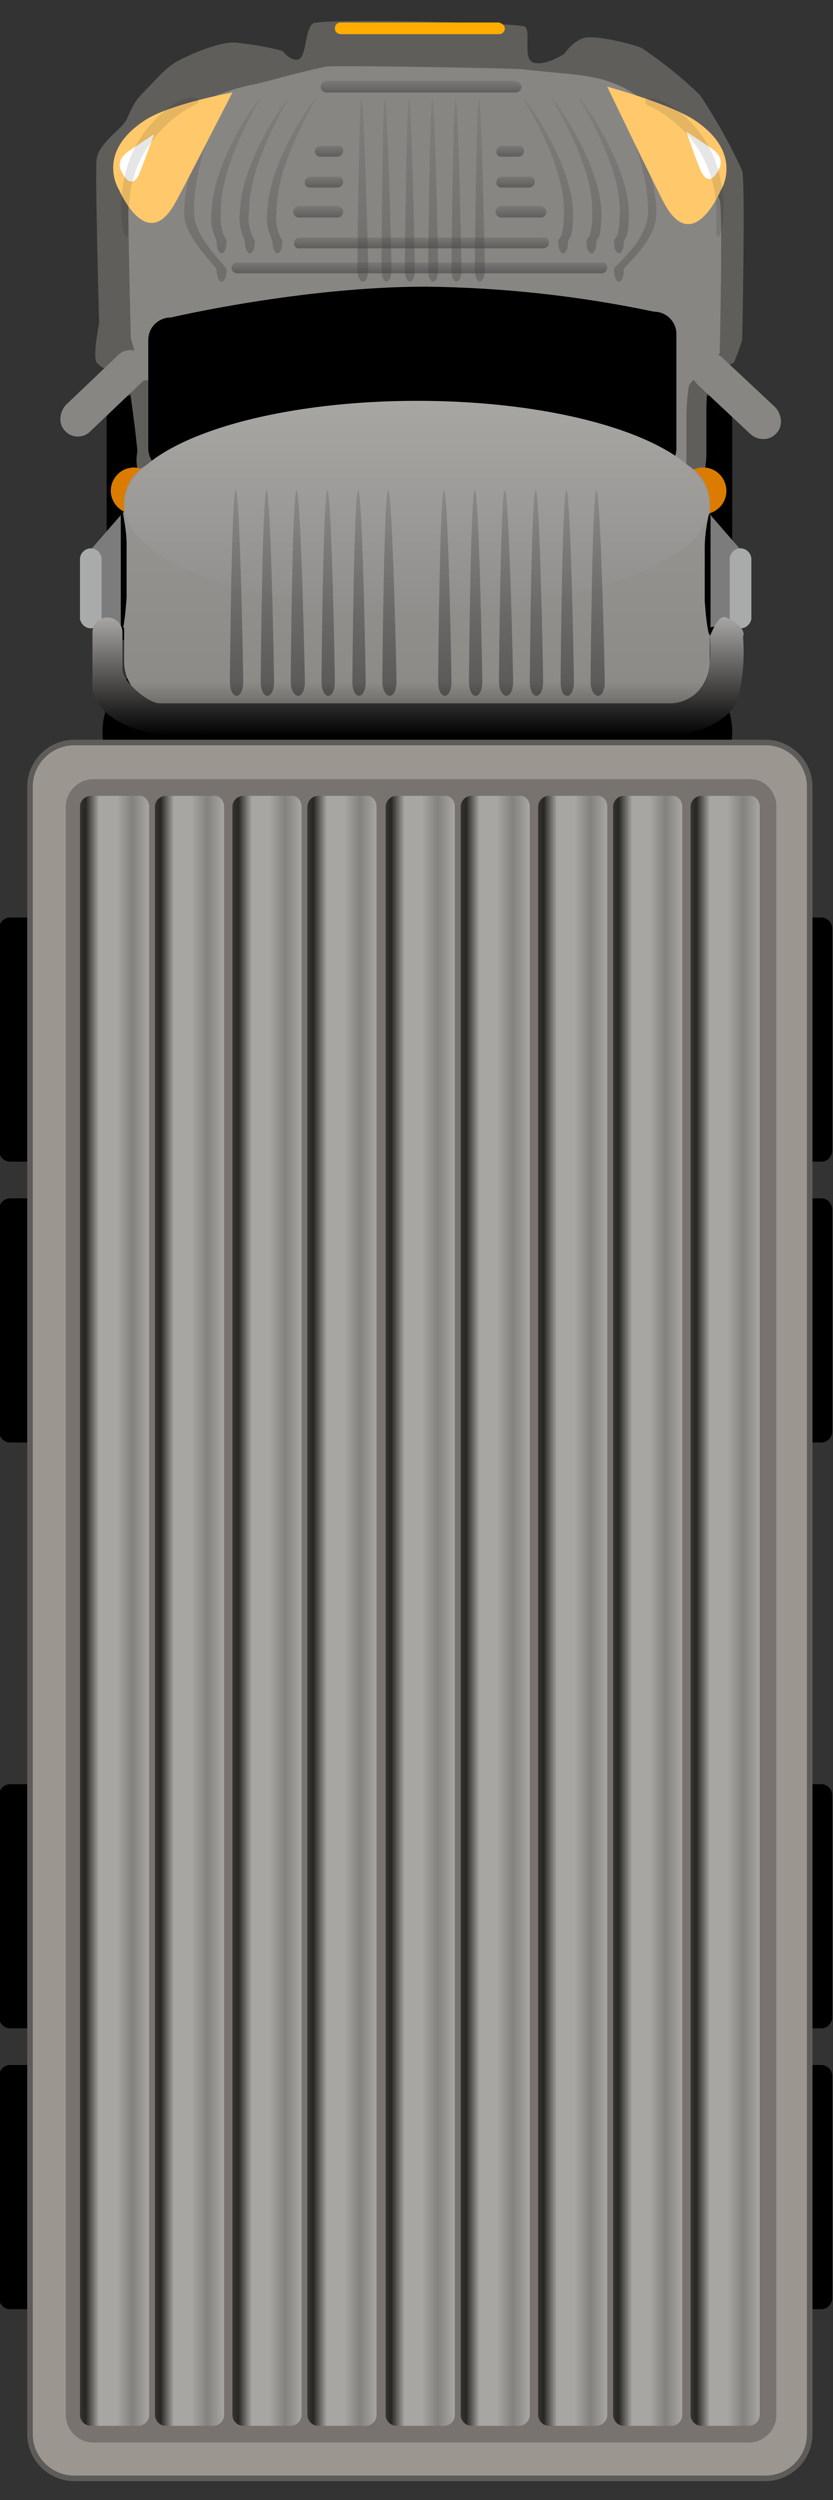 <?xml version="1.0" encoding="utf-8"?>
<!-- Generator: Adobe Illustrator 22.1.0, SVG Export Plug-In . SVG Version: 6.00 Build 0)  -->
<svg version="1.1" id="组_1" xmlns="http://www.w3.org/2000/svg" xmlns:xlink="http://www.w3.org/1999/xlink" x="0px" y="0px"
	 viewBox="0 0 100 300" style="enable-background:new 0 0 100 300;" xml:space="preserve">
<rect x="0" y="0" width="100" height="300" fill="#333333" stroke="none"/>
<style type="text/css">
	.st0{fill:#9C9691;stroke:#5E5C59;stroke-width:0.667;}
	.st1{fill:#42403D;fill-opacity:0.4;}
	.st2{fill:url(#圆角矩形_2_1_);}
	.st3{fill:url(#圆角矩形_2_拷贝_2_1_);}
	.st4{fill:url(#圆角矩形_2_拷贝_3_1_);}
	.st5{fill:url(#圆角矩形_2_拷贝_4_1_);}
	.st6{fill:url(#圆角矩形_2_拷贝_5_1_);}
	.st7{fill:url(#圆角矩形_2_拷贝_6_1_);}
	.st8{fill:url(#圆角矩形_2_拷贝_7_1_);}
	.st9{fill:url(#圆角矩形_2_拷贝_8_1_);}
	.st10{fill:url(#圆角矩形_2_拷贝_9_1_);}
	.st11{fill:#7C7C7C;}
	.st12{fill:#A9AAAA;}
	.st13{fill:#605E5B;}
	.st14{fill:#888683;}
	.st15{opacity:0.5;}
	.st16{fill:url(#椭圆_1_1_);fill-opacity:0.6;}
	.st17{fill:url(#椭圆_1_拷贝_1_);fill-opacity:0.6;}
	.st18{fill:url(#椭圆_1_拷贝_2_1_);fill-opacity:0.6;}
	.st19{fill:url(#椭圆_1_拷贝_3_1_);fill-opacity:0.6;}
	.st20{fill:url(#椭圆_1_拷贝_4_1_);fill-opacity:0.6;}
	.st21{fill:url(#椭圆_1_拷贝_11_1_);fill-opacity:0.6;}
	.st22{fill:url(#椭圆_1_拷贝_12_1_);fill-opacity:0.6;}
	.st23{fill:url(#椭圆_1_拷贝_13_1_);fill-opacity:0.6;}
	.st24{fill:url(#椭圆_1_拷贝_14_1_);fill-opacity:0.6;}
	.st25{fill:url(#椭圆_1_拷贝_15_1_);fill-opacity:0.6;}
	.st26{fill:url(#椭圆_1_拷贝_16_1_);fill-opacity:0.6;}
	.st27{fill:url(#椭圆_1_拷贝_17_1_);fill-opacity:0.6;}
	.st28{fill:url(#椭圆_1_拷贝_18_1_);fill-opacity:0.6;}
	.st29{fill:url(#椭圆_1_拷贝_18-2_1_);fill-opacity:0.6;}
	.st30{fill:url(#圆角矩形_7_1_);}
	.st31{fill:url(#圆角矩形_7_拷贝_1_);}
	.st32{fill:url(#圆角矩形_7_拷贝_2_1_);}
	.st33{fill:url(#圆角矩形_7_拷贝_3_1_);}
	.st34{fill:url(#圆角矩形_7_拷贝_4_1_);}
	.st35{fill:url(#圆角矩形_7_拷贝_5_1_);}
	.st36{fill:url(#圆角矩形_7_拷贝_5-2_1_);}
	.st37{fill:url(#圆角矩形_7_拷贝_6_1_);}
	.st38{fill:url(#圆角矩形_7_拷贝_6-2_1_);}
	.st39{fill:#FFAE00;}
	.st40{fill:#FFC96B;}
	.st41{fill:#FFFFFF;}
	.st42{fill-opacity:0.1;}
	.st43{fill:#DB7C00;}
	.st44{fill:url(#圆角矩形_3_1_);}
	.st45{fill:url(#椭圆_2_1_);}
	.st46{fill:url(#椭圆_1-2_1_);fill-opacity:0.6;}
	.st47{fill:url(#椭圆_1_拷贝-2_1_);fill-opacity:0.6;}
	.st48{fill:url(#椭圆_1_拷贝_2-2_1_);fill-opacity:0.6;}
	.st49{fill:url(#椭圆_1_拷贝_3-2_1_);fill-opacity:0.6;}
	.st50{fill:url(#椭圆_1_拷贝_4-2_1_);fill-opacity:0.6;}
	.st51{fill:url(#椭圆_1_拷贝_11-2_1_);fill-opacity:0.6;}
	.st52{fill:url(#椭圆_1_拷贝_5_1_);fill-opacity:0.6;}
	.st53{fill:url(#椭圆_1_拷贝_6_1_);fill-opacity:0.6;}
	.st54{fill:url(#椭圆_1_拷贝_7_1_);fill-opacity:0.6;}
	.st55{fill:url(#椭圆_1_拷贝_8_1_);fill-opacity:0.6;}
	.st56{fill:url(#椭圆_1_拷贝_9_1_);fill-opacity:0.6;}
	.st57{fill:url(#椭圆_1_拷贝_10_1_);fill-opacity:0.6;}
	.st58{fill:url(#圆角矩形_4_1_);}
</style>
<g id="diandlun">
	<path id="圆角矩形_5" d="M87.9,87.8L87.9,87.8c0,4.6-3.7,8.3-8.3,8.3l0,0h-59c-4.6,0-8.3-3.7-8.3-8.3l0,0l0,0
		c0-4.6,3.7-8.3,8.3-8.3l0,0h59C84.2,79.4,87.9,83.2,87.9,87.8L87.9,87.8z"/>
	<path id="圆角矩形_6_拷贝_3" d="M99.9,111.4v26.7c0,0.7-0.6,1.3-1.3,1.3H84.9c-0.7,0-1.3-0.6-1.3-1.3v-26.7
		c0-0.7,0.6-1.3,1.3-1.3l0,0h13.7C99.3,110.1,99.9,110.7,99.9,111.4L99.9,111.4z M99.9,145.1v26.7c0,0.7-0.6,1.3-1.3,1.3l0,0H84.9
		c-0.7,0-1.3-0.6-1.3-1.3v-26.7c0-0.7,0.6-1.3,1.3-1.3h13.7C99.3,143.8,99.9,144.4,99.9,145.1z M99.9,215.4v26.7
		c0,0.7-0.6,1.3-1.3,1.3H84.9c-0.7,0-1.3-0.6-1.3-1.3v-26.7c0-0.7,0.6-1.3,1.3-1.3h13.7C99.3,214.1,99.9,214.7,99.9,215.4
		L99.9,215.4z M99.9,249.1v26.7c0,0.7-0.6,1.3-1.3,1.3l0,0H84.9c-0.7,0-1.3-0.6-1.3-1.3l0,0v-26.7c0-0.7,0.6-1.3,1.3-1.3h13.7
		C99.3,247.8,99.9,248.4,99.9,249.1z M16.2,111.4v26.7c0,0.7-0.6,1.3-1.3,1.3H1.2c-0.7,0-1.3-0.6-1.3-1.3v-26.7
		c0-0.7,0.6-1.3,1.3-1.3l0,0h13.7C15.6,110.1,16.2,110.7,16.2,111.4L16.2,111.4z M16.2,145.1v26.7c0,0.7-0.6,1.3-1.3,1.3l0,0H1.2
		c-0.7,0-1.3-0.6-1.3-1.3v-26.7c0-0.7,0.6-1.3,1.3-1.3h13.7C15.6,143.8,16.2,144.4,16.2,145.1z M16.2,215.4v26.7
		c0,0.7-0.6,1.3-1.3,1.3H1.2c-0.7,0-1.3-0.6-1.3-1.3v-26.7c0-0.7,0.6-1.3,1.3-1.3h13.7C15.6,214.1,16.2,214.7,16.2,215.4L16.2,215.4
		z M16.2,249.1v26.7c0,0.7-0.6,1.3-1.3,1.3l0,0H1.2c-0.7,0-1.3-0.6-1.3-1.3l0,0v-26.7c0-0.7,0.6-1.3,1.3-1.3h13.7
		C15.6,247.8,16.2,248.4,16.2,249.1z"/>
	<path id="圆角矩形_6_拷贝_4" d="M87.9,48.8v26.7c0,0.7-0.6,1.3-1.3,1.3l0,0H72.9c-0.7,0-1.3-0.6-1.3-1.3l0,0V48.8
		c0-0.7,0.6-1.3,1.3-1.3l0,0h13.7C87.3,47.4,87.9,48,87.9,48.8L87.9,48.8z M29.1,48.8v26.7c0,0.7-0.6,1.3-1.3,1.3l0,0H14.1
		c-0.7,0-1.3-0.6-1.3-1.3l0,0V48.8c0-0.7,0.6-1.3,1.3-1.3l0,0h13.7C28.5,47.4,29.1,48,29.1,48.8L29.1,48.8z"/>
</g>
<g id="组_5">
	<path id="圆角矩形_1" class="st0" d="M97.2,94.4v197.7c0,2.9-2.4,5.3-5.3,5.3l0,0h-83c-2.9,0-5.3-2.4-5.3-5.3l0,0V94.4
		c0-2.9,2.4-5.3,5.3-5.3h83C94.8,89.1,97.2,91.5,97.2,94.4z"/>
	<path id="圆角矩形_1_拷贝" class="st1" d="M93.2,96.8v193c0,1.8-1.5,3.3-3.3,3.3l0,0H11.2c-1.8,0-3.3-1.5-3.3-3.3l0,0v-193
		c0-1.8,1.5-3.3,3.3-3.3l0,0h78.7C91.7,93.4,93.2,94.9,93.2,96.8L93.2,96.8z"/>
	
		<linearGradient id="圆角矩形_2_1_" gradientUnits="userSpaceOnUse" x1="93.195" y1="859" x2="93.195" y2="850.656" gradientTransform="matrix(6.123234e-17 1 -1 6.123234e-17 941.863 100.137)">
		<stop  offset="0" style="stop-color:#282623;stop-opacity:0.8"/>
		<stop  offset="9.000000e-02" style="stop-color:#282623"/>
		<stop  offset="0.285" style="stop-color:#A8A6A3"/>
		<stop  offset="0.536" style="stop-color:#A8A6A3"/>
		<stop  offset="0.761" style="stop-color:#84827F"/>
		<stop  offset="1" style="stop-color:#A8A6A3"/>
	</linearGradient>
	<path id="圆角矩形_2" class="st2" d="M91.2,96.8v193c0,0.7-0.6,1.3-1.3,1.3l0,0h-5.7c-0.7,0-1.3-0.6-1.3-1.3l0,0v-193
		c0-0.7,0.6-1.3,1.3-1.3l0,0h5.7C90.6,95.4,91.2,96,91.2,96.8L91.2,96.8z"/>
	
		<linearGradient id="圆角矩形_2_拷贝_2_1_" gradientUnits="userSpaceOnUse" x1="93.195" y1="868.344" x2="93.195" y2="860" gradientTransform="matrix(6.123234e-17 1 -1 6.123234e-17 941.863 100.137)">
		<stop  offset="0" style="stop-color:#282623;stop-opacity:0.8"/>
		<stop  offset="9.000000e-02" style="stop-color:#282623"/>
		<stop  offset="0.285" style="stop-color:#A8A6A3"/>
		<stop  offset="0.536" style="stop-color:#A8A6A3"/>
		<stop  offset="0.761" style="stop-color:#84827F"/>
		<stop  offset="1" style="stop-color:#A8A6A3"/>
	</linearGradient>
	<path id="圆角矩形_2_拷贝_2" class="st3" d="M81.9,96.8v193c0,0.7-0.6,1.3-1.3,1.3l0,0h-5.7c-0.7,0-1.3-0.6-1.3-1.3l0,0v-193
		c0-0.7,0.6-1.3,1.3-1.3l0,0h5.7C81.3,95.4,81.9,96,81.9,96.8L81.9,96.8z"/>
	
		<linearGradient id="圆角矩形_2_拷贝_3_1_" gradientUnits="userSpaceOnUse" x1="93.195" y1="877.344" x2="93.195" y2="869" gradientTransform="matrix(6.123234e-17 1 -1 6.123234e-17 941.863 100.137)">
		<stop  offset="0" style="stop-color:#282623;stop-opacity:0.8"/>
		<stop  offset="9.000000e-02" style="stop-color:#282623"/>
		<stop  offset="0.285" style="stop-color:#A8A6A3"/>
		<stop  offset="0.536" style="stop-color:#A8A6A3"/>
		<stop  offset="0.761" style="stop-color:#84827F"/>
		<stop  offset="1" style="stop-color:#A8A6A3"/>
	</linearGradient>
	<path id="圆角矩形_2_拷贝_3" class="st4" d="M72.9,96.8v193c0,0.7-0.6,1.3-1.3,1.3l0,0h-5.7c-0.7,0-1.3-0.6-1.3-1.3l0,0v-193
		c0-0.7,0.6-1.3,1.3-1.3l0,0h5.7C72.3,95.4,72.9,96,72.9,96.8L72.9,96.8z"/>
	
		<linearGradient id="圆角矩形_2_拷贝_4_1_" gradientUnits="userSpaceOnUse" x1="93.195" y1="886.656" x2="93.195" y2="878.344" gradientTransform="matrix(6.123234e-17 1 -1 6.123234e-17 941.863 100.137)">
		<stop  offset="0" style="stop-color:#282623;stop-opacity:0.8"/>
		<stop  offset="9.000000e-02" style="stop-color:#282623"/>
		<stop  offset="0.285" style="stop-color:#A8A6A3"/>
		<stop  offset="0.536" style="stop-color:#A8A6A3"/>
		<stop  offset="0.761" style="stop-color:#84827F"/>
		<stop  offset="1" style="stop-color:#A8A6A3"/>
	</linearGradient>
	<path id="圆角矩形_2_拷贝_4" class="st5" d="M63.6,96.8v193c0,0.7-0.6,1.3-1.3,1.3l0,0h-5.7c-0.7,0-1.3-0.6-1.3-1.3l0,0v-193
		c0-0.7,0.6-1.3,1.3-1.3l0,0h5.7C63,95.4,63.6,96,63.6,96.8L63.6,96.8z"/>
	
		<linearGradient id="圆角矩形_2_拷贝_5_1_" gradientUnits="userSpaceOnUse" x1="93.195" y1="895.656" x2="93.195" y2="887.344" gradientTransform="matrix(6.123234e-17 1 -1 6.123234e-17 941.863 100.137)">
		<stop  offset="0" style="stop-color:#282623;stop-opacity:0.8"/>
		<stop  offset="9.000000e-02" style="stop-color:#282623"/>
		<stop  offset="0.285" style="stop-color:#A8A6A3"/>
		<stop  offset="0.536" style="stop-color:#A8A6A3"/>
		<stop  offset="0.761" style="stop-color:#84827F"/>
		<stop  offset="1" style="stop-color:#A8A6A3"/>
	</linearGradient>
	<path id="圆角矩形_2_拷贝_5" class="st6" d="M54.6,96.8v193c0,0.7-0.6,1.3-1.3,1.3l0,0h-5.7c-0.7,0-1.3-0.6-1.3-1.3l0,0v-193
		c0-0.7,0.6-1.3,1.3-1.3l0,0h5.7C54,95.4,54.6,96,54.6,96.8L54.6,96.8z"/>
	
		<linearGradient id="圆角矩形_2_拷贝_6_1_" gradientUnits="userSpaceOnUse" x1="93.195" y1="905" x2="93.195" y2="896.656" gradientTransform="matrix(6.123234e-17 1 -1 6.123234e-17 941.863 100.137)">
		<stop  offset="0" style="stop-color:#282623;stop-opacity:0.8"/>
		<stop  offset="9.000000e-02" style="stop-color:#282623"/>
		<stop  offset="0.285" style="stop-color:#A8A6A3"/>
		<stop  offset="0.536" style="stop-color:#A8A6A3"/>
		<stop  offset="0.761" style="stop-color:#84827F"/>
		<stop  offset="1" style="stop-color:#A8A6A3"/>
	</linearGradient>
	<path id="圆角矩形_2_拷贝_6" class="st7" d="M45.2,96.8v193c0,0.7-0.6,1.3-1.3,1.3l0,0h-5.7c-0.7,0-1.3-0.6-1.3-1.3l0,0v-193
		c0-0.7,0.6-1.3,1.3-1.3l0,0h5.7C44.6,95.4,45.2,96,45.2,96.8L45.2,96.8z"/>
	
		<linearGradient id="圆角矩形_2_拷贝_7_1_" gradientUnits="userSpaceOnUse" x1="93.195" y1="914" x2="93.195" y2="905.656" gradientTransform="matrix(6.123234e-17 1 -1 6.123234e-17 941.863 100.137)">
		<stop  offset="0" style="stop-color:#282623;stop-opacity:0.8"/>
		<stop  offset="9.000000e-02" style="stop-color:#282623"/>
		<stop  offset="0.285" style="stop-color:#A8A6A3"/>
		<stop  offset="0.536" style="stop-color:#A8A6A3"/>
		<stop  offset="0.761" style="stop-color:#84827F"/>
		<stop  offset="1" style="stop-color:#A8A6A3"/>
	</linearGradient>
	<path id="圆角矩形_2_拷贝_7" class="st8" d="M36.2,96.8v193c0,0.7-0.6,1.3-1.3,1.3l0,0h-5.7c-0.7,0-1.3-0.6-1.3-1.3l0,0v-193
		c0-0.7,0.6-1.3,1.3-1.3l0,0h5.7C35.6,95.4,36.2,96,36.2,96.8L36.2,96.8z"/>
	
		<linearGradient id="圆角矩形_2_拷贝_8_1_" gradientUnits="userSpaceOnUse" x1="93.195" y1="923.344" x2="93.195" y2="915" gradientTransform="matrix(6.123234e-17 1 -1 6.123234e-17 941.863 100.137)">
		<stop  offset="0" style="stop-color:#282623;stop-opacity:0.8"/>
		<stop  offset="9.000000e-02" style="stop-color:#282623"/>
		<stop  offset="0.285" style="stop-color:#A8A6A3"/>
		<stop  offset="0.536" style="stop-color:#A8A6A3"/>
		<stop  offset="0.761" style="stop-color:#84827F"/>
		<stop  offset="1" style="stop-color:#A8A6A3"/>
	</linearGradient>
	<path id="圆角矩形_2_拷贝_8" class="st9" d="M26.9,96.8v193c0,0.7-0.6,1.3-1.3,1.3l0,0h-5.7c-0.7,0-1.3-0.6-1.3-1.3l0,0v-193
		c0-0.7,0.6-1.3,1.3-1.3l0,0h5.7C26.3,95.4,26.9,96,26.9,96.8L26.9,96.8z"/>
	
		<linearGradient id="圆角矩形_2_拷贝_9_1_" gradientUnits="userSpaceOnUse" x1="93.195" y1="932.344" x2="93.195" y2="924" gradientTransform="matrix(6.123234e-17 1 -1 6.123234e-17 941.863 100.137)">
		<stop  offset="0" style="stop-color:#282623;stop-opacity:0.8"/>
		<stop  offset="9.000000e-02" style="stop-color:#282623"/>
		<stop  offset="0.285" style="stop-color:#A8A6A3"/>
		<stop  offset="0.536" style="stop-color:#A8A6A3"/>
		<stop  offset="0.761" style="stop-color:#84827F"/>
		<stop  offset="1" style="stop-color:#A8A6A3"/>
	</linearGradient>
	<path id="圆角矩形_2_拷贝_9" class="st10" d="M17.9,96.8v193c0,0.7-0.6,1.3-1.3,1.3l0,0h-5.7c-0.7,0-1.3-0.6-1.3-1.3l0,0
		v-193c0-0.7,0.6-1.3,1.3-1.3l0,0h5.7C17.3,95.4,17.9,96,17.9,96.8L17.9,96.8z"/>
</g>
<g id="jiodeng">
	<path id="形状_1" class="st11" d="M83.2,59.4l6.7,7.7l0.3,7.3l-7.3,1.3L83.2,59.4z"/>
	<path id="圆角矩形_6" class="st12" d="M90.2,67.1v7c0,0.7-0.6,1.3-1.3,1.3c-0.7,0-1.3-0.6-1.3-1.3v-7c0-0.7,0.6-1.3,1.3-1.3
		C89.6,65.8,90.2,66.4,90.2,67.1z"/>
	<path id="形状_1_拷贝" class="st11" d="M16.6,59.4l-6.7,7.7l-0.3,7.3l7.3,1.3L16.6,59.4z"/>
	<path id="圆角矩形_6_拷贝" class="st12" d="M9.6,67.1v7c0,0.7,0.6,1.3,1.3,1.3c0.7,0,1.3-0.6,1.3-1.3v-7
		c0-0.7-0.6-1.3-1.3-1.3C10.2,65.8,9.6,66.4,9.6,67.1z"/>
</g>
<path id="形状_2" class="st13" d="M11.9,38.8c0,0-0.8,3.9-0.3,4.7c0.5,0.6,1.2,0.9,2,1c0,0,0.8-0.5,1.7,0.7s0.3,1.7,0.3,1.7
	l0.3,2.2l0.3,2.3l0.3,2.7c0,0-0.4,1.9,0.3,2.7s66.6,1.3,67.3,0.7s0.7-3,0.7-3v-5c0-1.5,0.1-2.9,0.3-4.3c0.2-0.4,0.6-0.8,1-1
	c0.7-0.1,1.4-0.4,2-0.7c0.4-0.9,0.7-1.8,1-2.7c0,0,0.4-19,0-20.3c-1.4-3.1-3.1-6.1-5-9c-2.1-2.1-4.5-4-7-5.7c-1-0.5-5.2-1.5-6.7-1.3
	s-2.7,2-2.7,2S65.3,8,64,7.5c-1.3-0.5-0.2-3.8-1-4.3s-24.4-1-25.4-0.4s-0.8,3.9-1.7,4.3s-2-1-2-1c-1.9-0.5-3.8-0.8-5.7-1
	c-1.9-0.1-5.6,1.5-7,2.3s-2.4,2.1-4,3.7s-1.6,2.8-2.3,3.7s-3.1,2.6-3.3,4.3S11.9,38.8,11.9,38.8z"/>
<path id="形状_2_拷贝" class="st14" d="M15.7,40.6l1.5,5.1c0,0,0.7-0.4,1.5,0.6s0.3,1.5,0.3,1.5l0.3,2.1l0.3,2.1l0.3,2.4
	c0,0-0.3,1.7,0.3,2.4s60.9,1.2,61.6,0.6s0.6-2.7,0.6-2.7v-4.5c0-1.3,0.1-2.6,0.3-3.9c0.2-0.4,0.5-0.7,0.9-0.9l2.8-3
	c0,0,0.4-17.2,0-18.4c-1.3-2.8-2.8-5.6-4.6-8.1c-1.9-1.9-4.1-3.7-6.4-5.1c-3.8-2-5.9-1.7-12.8-2.5C61.7,8.2,40.2,7.8,39.1,8
	c-3,0.6-7.8,2-8.5,2.1c-2.2,0.4-4.4,1.2-6.4,2.1c-1.3,0.7-2.2,1.9-3.7,3.3S19,18,18.4,18.8s-2.9,2.4-3,3.9S15.7,40.6,15.7,40.6z"/>
<g id="组5" class="st15">
	
		<linearGradient id="椭圆_1_1_" gradientUnits="userSpaceOnUse" x1="-88.333" y1="884.3" x2="-66.333" y2="884.3" gradientTransform="matrix(6.123234e-17 1 -1 6.123234e-17 941.863 100.137)">
		<stop  offset="0" style="stop-color:#000000;stop-opacity:0.2"/>
		<stop  offset="1" style="stop-color:#000000;stop-opacity:0.6"/>
	</linearGradient>
	<path id="椭圆_1" class="st16" d="M58.2,32.3c0,1-0.3,1.5-0.6,1.5S57,33.3,57,32.3c0-1,0.2-20.5,0.5-20.5S58.2,31.3,58.2,32.3z"
		/>
	
		<linearGradient id="椭圆_1_拷贝_1_" gradientUnits="userSpaceOnUse" x1="-88.333" y1="887.1" x2="-66.333" y2="887.1" gradientTransform="matrix(6.123234e-17 1 -1 6.123234e-17 941.863 100.137)">
		<stop  offset="0" style="stop-color:#000000;stop-opacity:0.2"/>
		<stop  offset="1" style="stop-color:#000000;stop-opacity:0.6"/>
	</linearGradient>
	<path id="椭圆_1_拷贝" class="st17" d="M55.4,32.3c0,1-0.3,1.5-0.6,1.5s-0.6-0.5-0.6-1.5c0-1,0.2-20.5,0.5-20.5
		S55.4,31.3,55.4,32.3z"/>
	
		<linearGradient id="椭圆_1_拷贝_2_1_" gradientUnits="userSpaceOnUse" x1="-88.333" y1="889.9" x2="-66.333" y2="889.9" gradientTransform="matrix(6.123234e-17 1 -1 6.123234e-17 941.863 100.137)">
		<stop  offset="0" style="stop-color:#000000;stop-opacity:0.2"/>
		<stop  offset="1" style="stop-color:#000000;stop-opacity:0.6"/>
	</linearGradient>
	<path id="椭圆_1_拷贝_2" class="st18" d="M52.6,32.3c0,1-0.3,1.5-0.6,1.5s-0.6-0.5-0.6-1.5c0-1,0.2-20.5,0.5-20.5
		S52.6,31.3,52.6,32.3z"/>
	
		<linearGradient id="椭圆_1_拷贝_3_1_" gradientUnits="userSpaceOnUse" x1="-88.333" y1="892.7" x2="-66.333" y2="892.7" gradientTransform="matrix(6.123234e-17 1 -1 6.123234e-17 941.863 100.137)">
		<stop  offset="0" style="stop-color:#000000;stop-opacity:0.2"/>
		<stop  offset="1" style="stop-color:#000000;stop-opacity:0.6"/>
	</linearGradient>
	<path id="椭圆_1_拷贝_3" class="st19" d="M49.8,32.3c0,1-0.3,1.5-0.6,1.5s-0.6-0.5-0.6-1.5c0-1,0.2-20.5,0.5-20.5
		S49.8,31.3,49.8,32.3z"/>
	
		<linearGradient id="椭圆_1_拷贝_4_1_" gradientUnits="userSpaceOnUse" x1="-88.333" y1="895.5" x2="-66.333" y2="895.5" gradientTransform="matrix(6.123234e-17 1 -1 6.123234e-17 941.863 100.137)">
		<stop  offset="0" style="stop-color:#000000;stop-opacity:0.2"/>
		<stop  offset="1" style="stop-color:#000000;stop-opacity:0.6"/>
	</linearGradient>
	<path id="椭圆_1_拷贝_4" class="st20" d="M47,32.3c0,1-0.3,1.5-0.6,1.5s-0.6-0.5-0.6-1.5c0-1,0.1-20.5,0.4-20.5
		S47,31.3,47,32.3z"/>
	
		<linearGradient id="椭圆_1_拷贝_11_1_" gradientUnits="userSpaceOnUse" x1="-88.333" y1="898.35" x2="-66.333" y2="898.35" gradientTransform="matrix(6.123234e-17 1 -1 6.123234e-17 941.863 100.137)">
		<stop  offset="0" style="stop-color:#000000;stop-opacity:0.2"/>
		<stop  offset="1" style="stop-color:#000000;stop-opacity:0.6"/>
	</linearGradient>
	<path id="椭圆_1_拷贝_11" class="st21" d="M44.2,32.3c0,1-0.3,1.5-0.6,1.5s-0.7-0.5-0.7-1.5c0-1,0.2-20.5,0.5-20.5
		S44.2,31.3,44.2,32.3z"/>
	
		<linearGradient id="椭圆_1_拷贝_12_1_" gradientUnits="userSpaceOnUse" x1="-88.333" y1="865.65" x2="-66.333" y2="865.65" gradientTransform="matrix(6.123234e-17 1 -1 6.123234e-17 941.863 100.137)">
		<stop  offset="0" style="stop-color:#000000;stop-opacity:0.2"/>
		<stop  offset="1" style="stop-color:#000000;stop-opacity:0.6"/>
	</linearGradient>
	<path id="椭圆_1_拷贝_12" class="st22" d="M74.9,32.3c0,1-0.3,1.5-0.6,1.5s-0.6-0.5-0.6-1.5c0-0.4,4-3.3,4.1-6.8
		c0.1-6-3.8-13.7-3.6-13.7s4.5,7.7,4.6,13.7C78.8,29,74.9,31.9,74.9,32.3z"/>
	
		<linearGradient id="椭圆_1_拷贝_13_1_" gradientUnits="userSpaceOnUse" x1="-88.334" y1="917.251" x2="-66.334" y2="917.251" gradientTransform="matrix(6.123234e-17 1 -1 6.123234e-17 941.863 100.137)">
		<stop  offset="0" style="stop-color:#000000;stop-opacity:0.2"/>
		<stop  offset="1" style="stop-color:#000000;stop-opacity:0.6"/>
	</linearGradient>
	<path id="椭圆_1_拷贝_13" class="st23" d="M27.2,32.3c0,1-0.3,1.5-0.6,1.5S26,33.3,26,32.3c0-0.3-4-3.9-3.9-6.8
		c0.1-6.1,4.2-13.7,4.5-13.7s-3.5,7.7-3.3,13.7C23.2,28.4,27.2,32,27.2,32.3z"/>
	
		<linearGradient id="椭圆_1_拷贝_14_1_" gradientUnits="userSpaceOnUse" x1="-88.334" y1="869.403" x2="-69.634" y2="869.403" gradientTransform="matrix(6.123234e-17 1 -1 6.123234e-17 941.863 100.137)">
		<stop  offset="0" style="stop-color:#000000;stop-opacity:0.2"/>
		<stop  offset="1" style="stop-color:#000000;stop-opacity:0.6"/>
	</linearGradient>
	<path id="椭圆_1_拷贝_14" class="st24" d="M74.9,28.9c0,1-0.3,1.5-0.6,1.5s-0.6-0.5-0.6-1.5c0-0.4,0.7,0,0.7-3.5
		c0.1-6-5.1-13.7-4.9-13.7c0.2,0,5.8,7.7,6,13.7C75.5,29,74.9,28.6,74.9,28.9z"/>
	
		<linearGradient id="椭圆_1_拷贝_15_1_" gradientUnits="userSpaceOnUse" x1="-88.334" y1="913.628" x2="-69.646" y2="913.628" gradientTransform="matrix(6.123234e-17 1 -1 6.123234e-17 941.863 100.137)">
		<stop  offset="0" style="stop-color:#000000;stop-opacity:0.2"/>
		<stop  offset="1" style="stop-color:#000000;stop-opacity:0.6"/>
	</linearGradient>
	<path id="椭圆_1_拷贝_15" class="st25" d="M27.2,28.9c0,1-0.3,1.5-0.6,1.5S26,29.9,26,28.9c-0.5-1.1-0.8-2.3-0.6-3.4
		c0.1-6.1,5.6-13.7,5.8-13.7s-4.8,7.7-4.7,13.7C26.4,26.7,26.6,27.9,27.2,28.9z"/>
	
		<linearGradient id="椭圆_1_拷贝_16_1_" gradientUnits="userSpaceOnUse" x1="-88.334" y1="872.703" x2="-69.634" y2="872.703" gradientTransform="matrix(6.123234e-17 1 -1 6.123234e-17 941.863 100.137)">
		<stop  offset="0" style="stop-color:#000000;stop-opacity:0.2"/>
		<stop  offset="1" style="stop-color:#000000;stop-opacity:0.6"/>
	</linearGradient>
	<path id="椭圆_1_拷贝_16" class="st26" d="M71.6,28.9c0,1-0.3,1.5-0.6,1.5c-0.3,0-0.6-0.5-0.6-1.5c0-0.4,0.7,0,0.7-3.5
		c0.1-6-5.1-13.7-4.9-13.7s5.8,7.7,6,13.7C72.2,29,71.6,28.6,71.6,28.9z"/>
	
		<linearGradient id="椭圆_1_拷贝_17_1_" gradientUnits="userSpaceOnUse" x1="-88.334" y1="910.228" x2="-69.646" y2="910.228" gradientTransform="matrix(6.123234e-17 1 -1 6.123234e-17 941.863 100.137)">
		<stop  offset="0" style="stop-color:#000000;stop-opacity:0.2"/>
		<stop  offset="1" style="stop-color:#000000;stop-opacity:0.6"/>
	</linearGradient>
	<path id="椭圆_1_拷贝_17" class="st27" d="M30.6,28.9c0,1-0.3,1.5-0.6,1.5s-0.6-0.5-0.6-1.5c-0.5-1.1-0.8-2.3-0.6-3.4
		c0.1-6.1,5.6-13.7,5.8-13.7s-4.8,7.7-4.7,13.7C29.7,26.7,30,27.9,30.6,28.9z"/>
	
		<linearGradient id="椭圆_1_拷贝_18_1_" gradientUnits="userSpaceOnUse" x1="-88.334" y1="876.103" x2="-69.634" y2="876.103" gradientTransform="matrix(6.123234e-17 1 -1 6.123234e-17 941.863 100.137)">
		<stop  offset="0" style="stop-color:#000000;stop-opacity:0.2"/>
		<stop  offset="1" style="stop-color:#000000;stop-opacity:0.6"/>
	</linearGradient>
	<path id="椭圆_1_拷贝_18" class="st28" d="M68.2,28.9c0,1-0.3,1.5-0.6,1.5c-0.3,0-0.6-0.5-0.6-1.5c0-0.4,0.7,0,0.7-3.5
		c0.1-6-5.1-13.7-4.9-13.7s5.8,7.7,6,13.7C68.8,29,68.2,28.6,68.2,28.9z"/>
	
		<linearGradient id="椭圆_1_拷贝_18-2_1_" gradientUnits="userSpaceOnUse" x1="-88.334" y1="906.928" x2="-69.646" y2="906.928" gradientTransform="matrix(6.123234e-17 1 -1 6.123234e-17 941.863 100.137)">
		<stop  offset="0" style="stop-color:#000000;stop-opacity:0.2"/>
		<stop  offset="1" style="stop-color:#000000;stop-opacity:0.6"/>
	</linearGradient>
	<path id="椭圆_1_拷贝_18-2" class="st29" d="M33.9,28.9c0,1-0.3,1.5-0.6,1.5s-0.6-0.5-0.6-1.5c-0.5-1.1-0.8-2.3-0.6-3.4
		c0.1-6.1,5.6-13.7,5.8-13.7s-4.8,7.7-4.7,13.7C33,26.7,33.3,27.9,33.9,28.9z"/>
	
		<linearGradient id="圆角矩形_7_1_" gradientUnits="userSpaceOnUse" x1="-68.656" y1="891.55" x2="-67.344" y2="891.55" gradientTransform="matrix(6.123234e-17 1 -1 6.123234e-17 941.863 100.137)">
		<stop  offset="0" style="stop-color:#000000;stop-opacity:0.2"/>
		<stop  offset="1" style="stop-color:#000000;stop-opacity:0.6"/>
	</linearGradient>
	<path id="圆角矩形_7" class="st30" d="M72.9,32.1c0,0.4-0.3,0.7-0.7,0.7H28.5c-0.4,0-0.7-0.3-0.7-0.6c0-0.4,0.3-0.7,0.6-0.7
		c0,0,0,0,0.1,0h43.7C72.6,31.4,72.9,31.7,72.9,32.1z"/>
	
		<linearGradient id="圆角矩形_7_拷贝_1_" gradientUnits="userSpaceOnUse" x1="-71.656" y1="891.31" x2="-70.344" y2="891.31" gradientTransform="matrix(6.123234e-17 1 -1 6.123234e-17 941.863 100.137)">
		<stop  offset="0" style="stop-color:#000000;stop-opacity:0.2"/>
		<stop  offset="1" style="stop-color:#000000;stop-opacity:0.6"/>
	</linearGradient>
	<path id="圆角矩形_7_拷贝" class="st31" d="M65.9,29.1c0,0.4-0.3,0.7-0.7,0.7H35.9c-0.4,0-0.7-0.3-0.6-0.7
		c0-0.3,0.3-0.6,0.6-0.6h29.3C65.6,28.4,65.9,28.7,65.9,29.1z"/>
	
		<linearGradient id="圆角矩形_7_拷贝_2_1_" gradientUnits="userSpaceOnUse" x1="-90.344" y1="891.35" x2="-89" y2="891.35" gradientTransform="matrix(6.123234e-17 1 -1 6.123234e-17 941.863 100.137)">
		<stop  offset="0" style="stop-color:#000000;stop-opacity:0.2"/>
		<stop  offset="1" style="stop-color:#000000;stop-opacity:0.6"/>
	</linearGradient>
	<path id="圆角矩形_7_拷贝_2" class="st32" d="M62.6,10.4L62.6,10.4c0,0.4-0.3,0.7-0.7,0.7H39.2c-0.4,0-0.7-0.3-0.7-0.7l0,0
		c0-0.4,0.3-0.7,0.7-0.7h22.7C62.3,9.8,62.6,10.1,62.6,10.4z"/>
	
		<linearGradient id="圆角矩形_7_拷贝_3_1_" gradientUnits="userSpaceOnUse" x1="-75.344" y1="879.35" x2="-74" y2="879.35" gradientTransform="matrix(6.123234e-17 1 -1 6.123234e-17 941.863 100.137)">
		<stop  offset="0" style="stop-color:#000000;stop-opacity:0.2"/>
		<stop  offset="1" style="stop-color:#000000;stop-opacity:0.6"/>
	</linearGradient>
	<path id="圆角矩形_7_拷贝_3" class="st33" d="M65.6,25.4L65.6,25.4c0,0.4-0.3,0.7-0.7,0.7h-4.7c-0.4,0-0.7-0.3-0.7-0.7l0,0
		c0-0.4,0.3-0.7,0.7-0.7h4.7C65.3,24.8,65.6,25.1,65.6,25.4z"/>
	
		<linearGradient id="圆角矩形_7_拷贝_4_1_" gradientUnits="userSpaceOnUse" x1="-75.344" y1="903.7" x2="-74" y2="903.7" gradientTransform="matrix(6.123234e-17 1 -1 6.123234e-17 941.863 100.137)">
		<stop  offset="0" style="stop-color:#000000;stop-opacity:0.2"/>
		<stop  offset="1" style="stop-color:#000000;stop-opacity:0.6"/>
	</linearGradient>
	<path id="圆角矩形_7_拷贝_4" class="st34" d="M41.2,25.4L41.2,25.4c0,0.4-0.3,0.7-0.7,0.7h-4.6c-0.4,0-0.7-0.3-0.7-0.7l0,0
		c0-0.4,0.3-0.7,0.7-0.7h4.7C40.9,24.8,41.2,25.1,41.2,25.4z"/>
	
		<linearGradient id="圆角矩形_7_拷贝_5_1_" gradientUnits="userSpaceOnUse" x1="-78.999" y1="880.01" x2="-77.655" y2="880.01" gradientTransform="matrix(6.123234e-17 1 -1 6.123234e-17 941.863 100.137)">
		<stop  offset="0" style="stop-color:#000000;stop-opacity:0.2"/>
		<stop  offset="1" style="stop-color:#000000;stop-opacity:0.6"/>
	</linearGradient>
	<path id="圆角矩形_7_拷贝_5" class="st35" d="M64.2,21.8c0,0.4-0.3,0.7-0.7,0.7h-3.3c-0.4,0-0.7-0.3-0.6-0.7
		c0-0.3,0.3-0.6,0.6-0.6h3.3C63.9,21.1,64.2,21.4,64.2,21.8z"/>
	
		<linearGradient id="圆角矩形_7_拷贝_5-2_1_" gradientUnits="userSpaceOnUse" x1="-78.999" y1="903.01" x2="-77.655" y2="903.01" gradientTransform="matrix(6.123234e-17 1 -1 6.123234e-17 941.863 100.137)">
		<stop  offset="0" style="stop-color:#000000;stop-opacity:0.2"/>
		<stop  offset="1" style="stop-color:#000000;stop-opacity:0.6"/>
	</linearGradient>
	<path id="圆角矩形_7_拷贝_5-2" class="st36" d="M41.2,21.8c0,0.4-0.3,0.7-0.7,0.7h-3.3c-0.4,0-0.7-0.3-0.6-0.7
		c0-0.3,0.3-0.6,0.6-0.6h3.3C40.9,21.1,41.2,21.4,41.2,21.8z"/>
	
		<linearGradient id="圆角矩形_7_拷贝_6_1_" gradientUnits="userSpaceOnUse" x1="-82.656" y1="880.66" x2="-81.344" y2="880.66" gradientTransform="matrix(6.123234e-17 1 -1 6.123234e-17 941.863 100.137)">
		<stop  offset="0" style="stop-color:#000000;stop-opacity:0.2"/>
		<stop  offset="1" style="stop-color:#000000;stop-opacity:0.6"/>
	</linearGradient>
	<path id="圆角矩形_7_拷贝_6" class="st37" d="M62.9,18.1c0,0.4-0.3,0.7-0.7,0.7h-2c-0.4,0-0.7-0.3-0.6-0.7
		c0-0.3,0.3-0.6,0.6-0.6h2C62.6,17.4,62.9,17.7,62.9,18.1z"/>
	
		<linearGradient id="圆角矩形_7_拷贝_6-2_1_" gradientUnits="userSpaceOnUse" x1="-82.656" y1="902.4" x2="-81.344" y2="902.4" gradientTransform="matrix(6.123234e-17 1 -1 6.123234e-17 941.863 100.137)">
		<stop  offset="0" style="stop-color:#000000;stop-opacity:0.2"/>
		<stop  offset="1" style="stop-color:#000000;stop-opacity:0.6"/>
	</linearGradient>
	<path id="圆角矩形_7_拷贝_6-2" class="st38" d="M41.2,18.1c0,0.4-0.3,0.7-0.7,0.7h-2c-0.4,0-0.7-0.3-0.7-0.6
		c0-0.4,0.3-0.7,0.6-0.7c0,0,0,0,0.1,0h2C40.9,17.4,41.2,17.7,41.2,18.1z"/>
</g>
<path id="圆角矩形_8" class="st39" d="M60.6,3.4L60.6,3.4c0,0.4-0.3,0.7-0.7,0.7h-19c-0.4,0-0.7-0.3-0.7-0.7l0,0
	c0-0.4,0.3-0.7,0.7-0.7h19C60.3,2.8,60.6,3.1,60.6,3.4z"/>
<path id="chengdeng" class="st40" d="M72.9,10.4c0,0,7.7,2.1,10.6,4.1c5.9,4,3,8.4,3,8.4s-3.3,7.8-6.7,1.6
	C79.2,23.5,72.9,10.4,72.9,10.4z M27.9,11.1c0,0-7.7,1.4-10.6,3.4c-5.9,3.9-3,8.3-3,8.3s3.3,7.7,6.7,1.6
	C21.6,23.4,27.9,11.1,27.9,11.1z"/>
<path id="chengdeng3" class="st41" d="M82.4,15.8l3,2c1.8,1.2,0.9,2.5,0.9,2.5s-1,2.3-2,0.5C84,20.5,82.4,15.8,82.4,15.8z
	 M18.5,16.1l-3,2c-1.8,1.2-0.9,2.5-0.9,2.5s1,2.3,2,0.5C16.8,20.8,18.5,16.1,18.5,16.1L18.5,16.1z"/>
<path id="形状_3" class="st42" d="M17.1,18.7c-2.2,4.1-1.5,7.7-1.7,9.2c0,0.4-0.2,0.7-0.4,0.4c-0.8-2.2-0.7-7.1,1.3-10.8
	s6-6.6,7.5-5.6c0.2,0.1,0,0.5-0.2,0.6C20.8,13.8,18.6,16,17.1,18.7L17.1,18.7z M84.3,18.7c2.2,4.1,1.6,7.6,1.7,9.2
	c0,0.4,0.2,0.7,0.4,0.4c0.8-2.2,0.7-7-1.3-10.7S79,11.1,77.5,12c-0.2,0.1,0,0.5,0.2,0.6C80.5,13.9,82.8,16,84.3,18.7L84.3,18.7z"/>
<path id="chengdeng-2" class="st43" d="M87.2,58.9c0,1.6-1.3,2.8-2.8,2.8s-2.8-1.3-2.8-2.8s1.2-2.8,2.8-2.8
	C86,56.1,87.2,57.4,87.2,58.9L87.2,58.9z M18.9,58.9c0,1.6-1.3,2.8-2.8,2.8s-2.8-1.3-2.8-2.8s1.2-2.8,2.8-2.8S18.9,57.4,18.9,58.9
	L18.9,58.9z"/>
<linearGradient id="圆角矩形_3_1_" gradientUnits="userSpaceOnUse" x1="-45" y1="891.85" x2="-15.333" y2="891.85" gradientTransform="matrix(6.123234e-17 1 -1 6.123234e-17 941.863 100.137)">
	<stop  offset="0" style="stop-color:#989693"/>
	<stop  offset="0.9" style="stop-color:#8D8B88"/>
	<stop  offset="1" style="stop-color:#6C6A67"/>
</linearGradient>
<path id="圆角矩形_3" class="st44" d="M85.2,60.4v19c0,2.9-2.4,5.3-5.3,5.3l0,0H20.2c-2.9,0-5.3-2.4-5.3-5.3l0,0v-19
	c0-2.9,2.4-5.3,5.3-5.3h59.7C82.8,55.1,85.2,57.5,85.2,60.4z"/>
<path id="chechuang" d="M81.2,40.1v13.7c0,1.5-1.2,2.7-2.7,2.7c0,0-13.1-7.3-27.3-7.3c-14.8,0-30.7,7.3-30.7,7.3
	c-1.5,0-2.7-1.2-2.7-2.7l0,0v-13c0-1.5,1.2-2.7,2.7-2.7c0,0,15.8-3.7,30.6-3.7c9.2,0.1,18.4,1.1,27.4,3C80,37.4,81.2,38.6,81.2,40.1
	z"/>
<linearGradient id="椭圆_2_1_" gradientUnits="userSpaceOnUse" x1="-52" y1="891.85" x2="-27" y2="891.85" gradientTransform="matrix(6.123234e-17 1 -1 6.123234e-17 941.863 100.137)">
	<stop  offset="0" style="stop-color:#A8A6A3"/>
	<stop  offset="1" style="stop-color:#918F8D"/>
</linearGradient>
<path id="椭圆_2" class="st45" d="M85.2,60.6c0,6.9-15.7,12.5-35.2,12.5s-35.1-5.6-35.1-12.5s15.7-12.5,35.2-12.5
	S85.2,53.7,85.2,60.6z"/>
<g id="组_4">
	<g id="组_2">
		
			<linearGradient id="椭圆_1-2_1_" gradientUnits="userSpaceOnUse" x1="-41.333" y1="870.15" x2="-16.666" y2="870.15" gradientTransform="matrix(6.123234e-17 1 -1 6.123234e-17 941.863 100.137)">
			<stop  offset="0" style="stop-color:#000000;stop-opacity:0.2"/>
			<stop  offset="1" style="stop-color:#000000;stop-opacity:0.6"/>
		</linearGradient>
		<path id="椭圆_1-2" class="st46" d="M72.6,81.8c0,1.1-0.4,1.7-0.8,1.7c-0.4,0-0.9-0.6-0.9-1.7s0.2-23,0.7-23
			S72.6,80.7,72.6,81.8z"/>
		
			<linearGradient id="椭圆_1_拷贝-2_1_" gradientUnits="userSpaceOnUse" x1="-41.333" y1="873.8" x2="-16.666" y2="873.8" gradientTransform="matrix(6.123234e-17 1 -1 6.123234e-17 941.863 100.137)">
			<stop  offset="0" style="stop-color:#000000;stop-opacity:0.2"/>
			<stop  offset="1" style="stop-color:#000000;stop-opacity:0.6"/>
		</linearGradient>
		<path id="椭圆_1_拷贝-2" class="st47" d="M68.9,81.8c0,1.1-0.4,1.7-0.8,1.7c-0.5,0-0.8-0.6-0.8-1.7s0.2-23,0.7-23
			S68.9,80.7,68.9,81.8z"/>
		
			<linearGradient id="椭圆_1_拷贝_2-2_1_" gradientUnits="userSpaceOnUse" x1="-41.333" y1="877.5" x2="-16.666" y2="877.5" gradientTransform="matrix(6.123234e-17 1 -1 6.123234e-17 941.863 100.137)">
			<stop  offset="0" style="stop-color:#000000;stop-opacity:0.2"/>
			<stop  offset="1" style="stop-color:#000000;stop-opacity:0.6"/>
		</linearGradient>
		<path id="椭圆_1_拷贝_2-2" class="st48" d="M65.2,81.8c0,1.1-0.4,1.7-0.8,1.7c-0.4,0-0.8-0.6-0.8-1.7s0.2-23,0.7-23
			C64.8,58.8,65.2,80.7,65.2,81.8z"/>
		
			<linearGradient id="椭圆_1_拷贝_3-2_1_" gradientUnits="userSpaceOnUse" x1="-41.333" y1="881.15" x2="-16.666" y2="881.15" gradientTransform="matrix(6.123234e-17 1 -1 6.123234e-17 941.863 100.137)">
			<stop  offset="0" style="stop-color:#000000;stop-opacity:0.2"/>
			<stop  offset="1" style="stop-color:#000000;stop-opacity:0.6"/>
		</linearGradient>
		<path id="椭圆_1_拷贝_3-2" class="st49" d="M61.6,81.8c0,1.1-0.4,1.7-0.8,1.7s-0.9-0.6-0.9-1.7s0.2-23,0.7-23
			S61.6,80.7,61.6,81.8z"/>
		
			<linearGradient id="椭圆_1_拷贝_4-2_1_" gradientUnits="userSpaceOnUse" x1="-41.333" y1="884.8" x2="-16.666" y2="884.8" gradientTransform="matrix(6.123234e-17 1 -1 6.123234e-17 941.863 100.137)">
			<stop  offset="0" style="stop-color:#000000;stop-opacity:0.2"/>
			<stop  offset="1" style="stop-color:#000000;stop-opacity:0.6"/>
		</linearGradient>
		<path id="椭圆_1_拷贝_4-2" class="st50" d="M57.9,81.8c0,1.1-0.4,1.7-0.8,1.7s-0.8-0.6-0.8-1.7s0.2-23,0.7-23
			S57.9,80.7,57.9,81.8z"/>
		
			<linearGradient id="椭圆_1_拷贝_11-2_1_" gradientUnits="userSpaceOnUse" x1="-41.333" y1="888.5" x2="-16.666" y2="888.5" gradientTransform="matrix(6.123234e-17 1 -1 6.123234e-17 941.863 100.137)">
			<stop  offset="0" style="stop-color:#000000;stop-opacity:0.2"/>
			<stop  offset="1" style="stop-color:#000000;stop-opacity:0.6"/>
		</linearGradient>
		<path id="椭圆_1_拷贝_11-2" class="st51" d="M54.2,81.8c0,1.1-0.4,1.7-0.8,1.7s-0.8-0.6-0.8-1.7s0.2-23,0.7-23
			S54.2,80.7,54.2,81.8z"/>
	</g>
	<g id="组_3">
		
			<linearGradient id="椭圆_1_拷贝_5_1_" gradientUnits="userSpaceOnUse" x1="-41.333" y1="895.15" x2="-16.666" y2="895.15" gradientTransform="matrix(6.123234e-17 1 -1 6.123234e-17 941.863 100.137)">
			<stop  offset="0" style="stop-color:#000000;stop-opacity:0.2"/>
			<stop  offset="1" style="stop-color:#000000;stop-opacity:0.6"/>
		</linearGradient>
		<path id="椭圆_1_拷贝_5" class="st52" d="M47.6,81.8c0,1.1-0.4,1.7-0.8,1.7s-0.9-0.6-0.9-1.7s0.2-23,0.7-23
			S47.6,80.7,47.6,81.8z"/>
		
			<linearGradient id="椭圆_1_拷贝_6_1_" gradientUnits="userSpaceOnUse" x1="-41.333" y1="898.8" x2="-16.666" y2="898.8" gradientTransform="matrix(6.123234e-17 1 -1 6.123234e-17 941.863 100.137)">
			<stop  offset="0" style="stop-color:#000000;stop-opacity:0.2"/>
			<stop  offset="1" style="stop-color:#000000;stop-opacity:0.6"/>
		</linearGradient>
		<path id="椭圆_1_拷贝_6" class="st53" d="M43.9,81.8c0,1.1-0.4,1.7-0.8,1.7s-0.8-0.6-0.8-1.7s0.2-23,0.7-23
			S43.9,80.7,43.9,81.8z"/>
		
			<linearGradient id="椭圆_1_拷贝_7_1_" gradientUnits="userSpaceOnUse" x1="-41.333" y1="902.5" x2="-16.666" y2="902.5" gradientTransform="matrix(6.123234e-17 1 -1 6.123234e-17 941.863 100.137)">
			<stop  offset="0" style="stop-color:#000000;stop-opacity:0.2"/>
			<stop  offset="1" style="stop-color:#000000;stop-opacity:0.6"/>
		</linearGradient>
		<path id="椭圆_1_拷贝_7" class="st54" d="M40.2,81.8c0,1.1-0.4,1.7-0.8,1.7s-0.8-0.6-0.8-1.7s0.2-23,0.7-23
			S40.2,80.7,40.2,81.8z"/>
		
			<linearGradient id="椭圆_1_拷贝_8_1_" gradientUnits="userSpaceOnUse" x1="-41.333" y1="906.15" x2="-16.666" y2="906.15" gradientTransform="matrix(6.123234e-17 1 -1 6.123234e-17 941.863 100.137)">
			<stop  offset="0" style="stop-color:#000000;stop-opacity:0.2"/>
			<stop  offset="1" style="stop-color:#000000;stop-opacity:0.6"/>
		</linearGradient>
		<path id="椭圆_1_拷贝_8" class="st55" d="M36.6,81.8c0,1.1-0.4,1.7-0.8,1.7c-0.4,0-0.9-0.6-0.9-1.7s0.2-23,0.7-23
			S36.6,80.7,36.6,81.8z"/>
		
			<linearGradient id="椭圆_1_拷贝_9_1_" gradientUnits="userSpaceOnUse" x1="-41.333" y1="909.8" x2="-16.666" y2="909.8" gradientTransform="matrix(6.123234e-17 1 -1 6.123234e-17 941.863 100.137)">
			<stop  offset="0" style="stop-color:#000000;stop-opacity:0.2"/>
			<stop  offset="1" style="stop-color:#000000;stop-opacity:0.6"/>
		</linearGradient>
		<path id="椭圆_1_拷贝_9" class="st56" d="M32.9,81.8c0,1.1-0.4,1.7-0.8,1.7c-0.4,0-0.8-0.6-0.8-1.7s0.2-23,0.7-23
			C32.5,58.8,32.9,80.7,32.9,81.8z"/>
		
			<linearGradient id="椭圆_1_拷贝_10_1_" gradientUnits="userSpaceOnUse" x1="-41.333" y1="913.5" x2="-16.666" y2="913.5" gradientTransform="matrix(6.123234e-17 1 -1 6.123234e-17 941.863 100.137)">
			<stop  offset="0" style="stop-color:#000000;stop-opacity:0.2"/>
			<stop  offset="1" style="stop-color:#000000;stop-opacity:0.6"/>
		</linearGradient>
		<path id="椭圆_1_拷贝_10" class="st57" d="M29.2,81.8c0,1.1-0.4,1.7-0.8,1.7s-0.8-0.6-0.8-1.7s0.2-23,0.7-23
			S29.2,80.7,29.2,81.8z"/>
	</g>
</g>
<path id="chechaung" d="M15.2,65.4v6.3c-0.1,1.3-0.2,2.7-0.5,4c-0.2,0-0.2-0.3-0.2-0.7V62.1c0-0.4,0-0.7,0.2-0.7
	C15,62.8,15.2,64.1,15.2,65.4z"/>
<path id="chechaung-2" d="M84.6,65.8v6.3c0.1,1.3,0.2,2.7,0.5,4c0.2,0,0.2-0.3,0.2-0.7v-13c0-0.4,0-0.7-0.2-0.7
	C84.8,63.1,84.6,64.4,84.6,65.8z"/>
<path id="圆角矩形_9" class="st14" d="M93.2,52c-0.8,0.9-2.2,0.9-3.1,0.1l-6.3-5.9c-0.9-0.8-1-2.2-0.1-3.1
	c0.8-0.9,2.2-1,3.1-0.1l0,0l6.3,5.9C93.9,49.8,94,51.2,93.2,52L93.2,52z"/>
<path id="圆角矩形_9_拷贝" class="st14" d="M7.8,51.7c0.8,0.9,2.2,0.9,3,0.1l0,0l6.3-6c0.9-0.8,0.9-2.2,0.1-3.1
	c-0.8-0.9-2.2-0.9-3-0.1l0,0l-6.3,6C7.1,49.5,7,50.9,7.8,51.7z"/>
<linearGradient id="圆角矩形_4_1_" gradientUnits="userSpaceOnUse" x1="-26.057" y1="891.728" x2="-11.763" y2="891.728" gradientTransform="matrix(6.123234e-17 1 -1 6.123234e-17 941.863 100.137)">
	<stop  offset="0" style="stop-color:#A8A6A3"/>
	<stop  offset="1" style="stop-color:#000000"/>
</linearGradient>
<path id="圆角矩形_4" class="st58" d="M87.2,74.1c0.9,0.4,2.4,1.4,2,2.3c0.2,2.6,0,5.2-0.7,7.7c-0.3,1.2-3.2,4-7.7,4H25.5
	c-9.1,1.3-14.9-2.6-14.4-6.3v-5.9c0-1,0.8-1.8,1.8-1.8s1.8,0.8,1.8,1.8v4.5c0,1.3,3,4,4.5,4h61.5c2.5-0.2,4.4-2.2,4.5-4.7
	c0.1-1.1,0.1-2.2,0-3.3C85.6,75.5,86.3,73.7,87.2,74.1z"/>
</svg>
